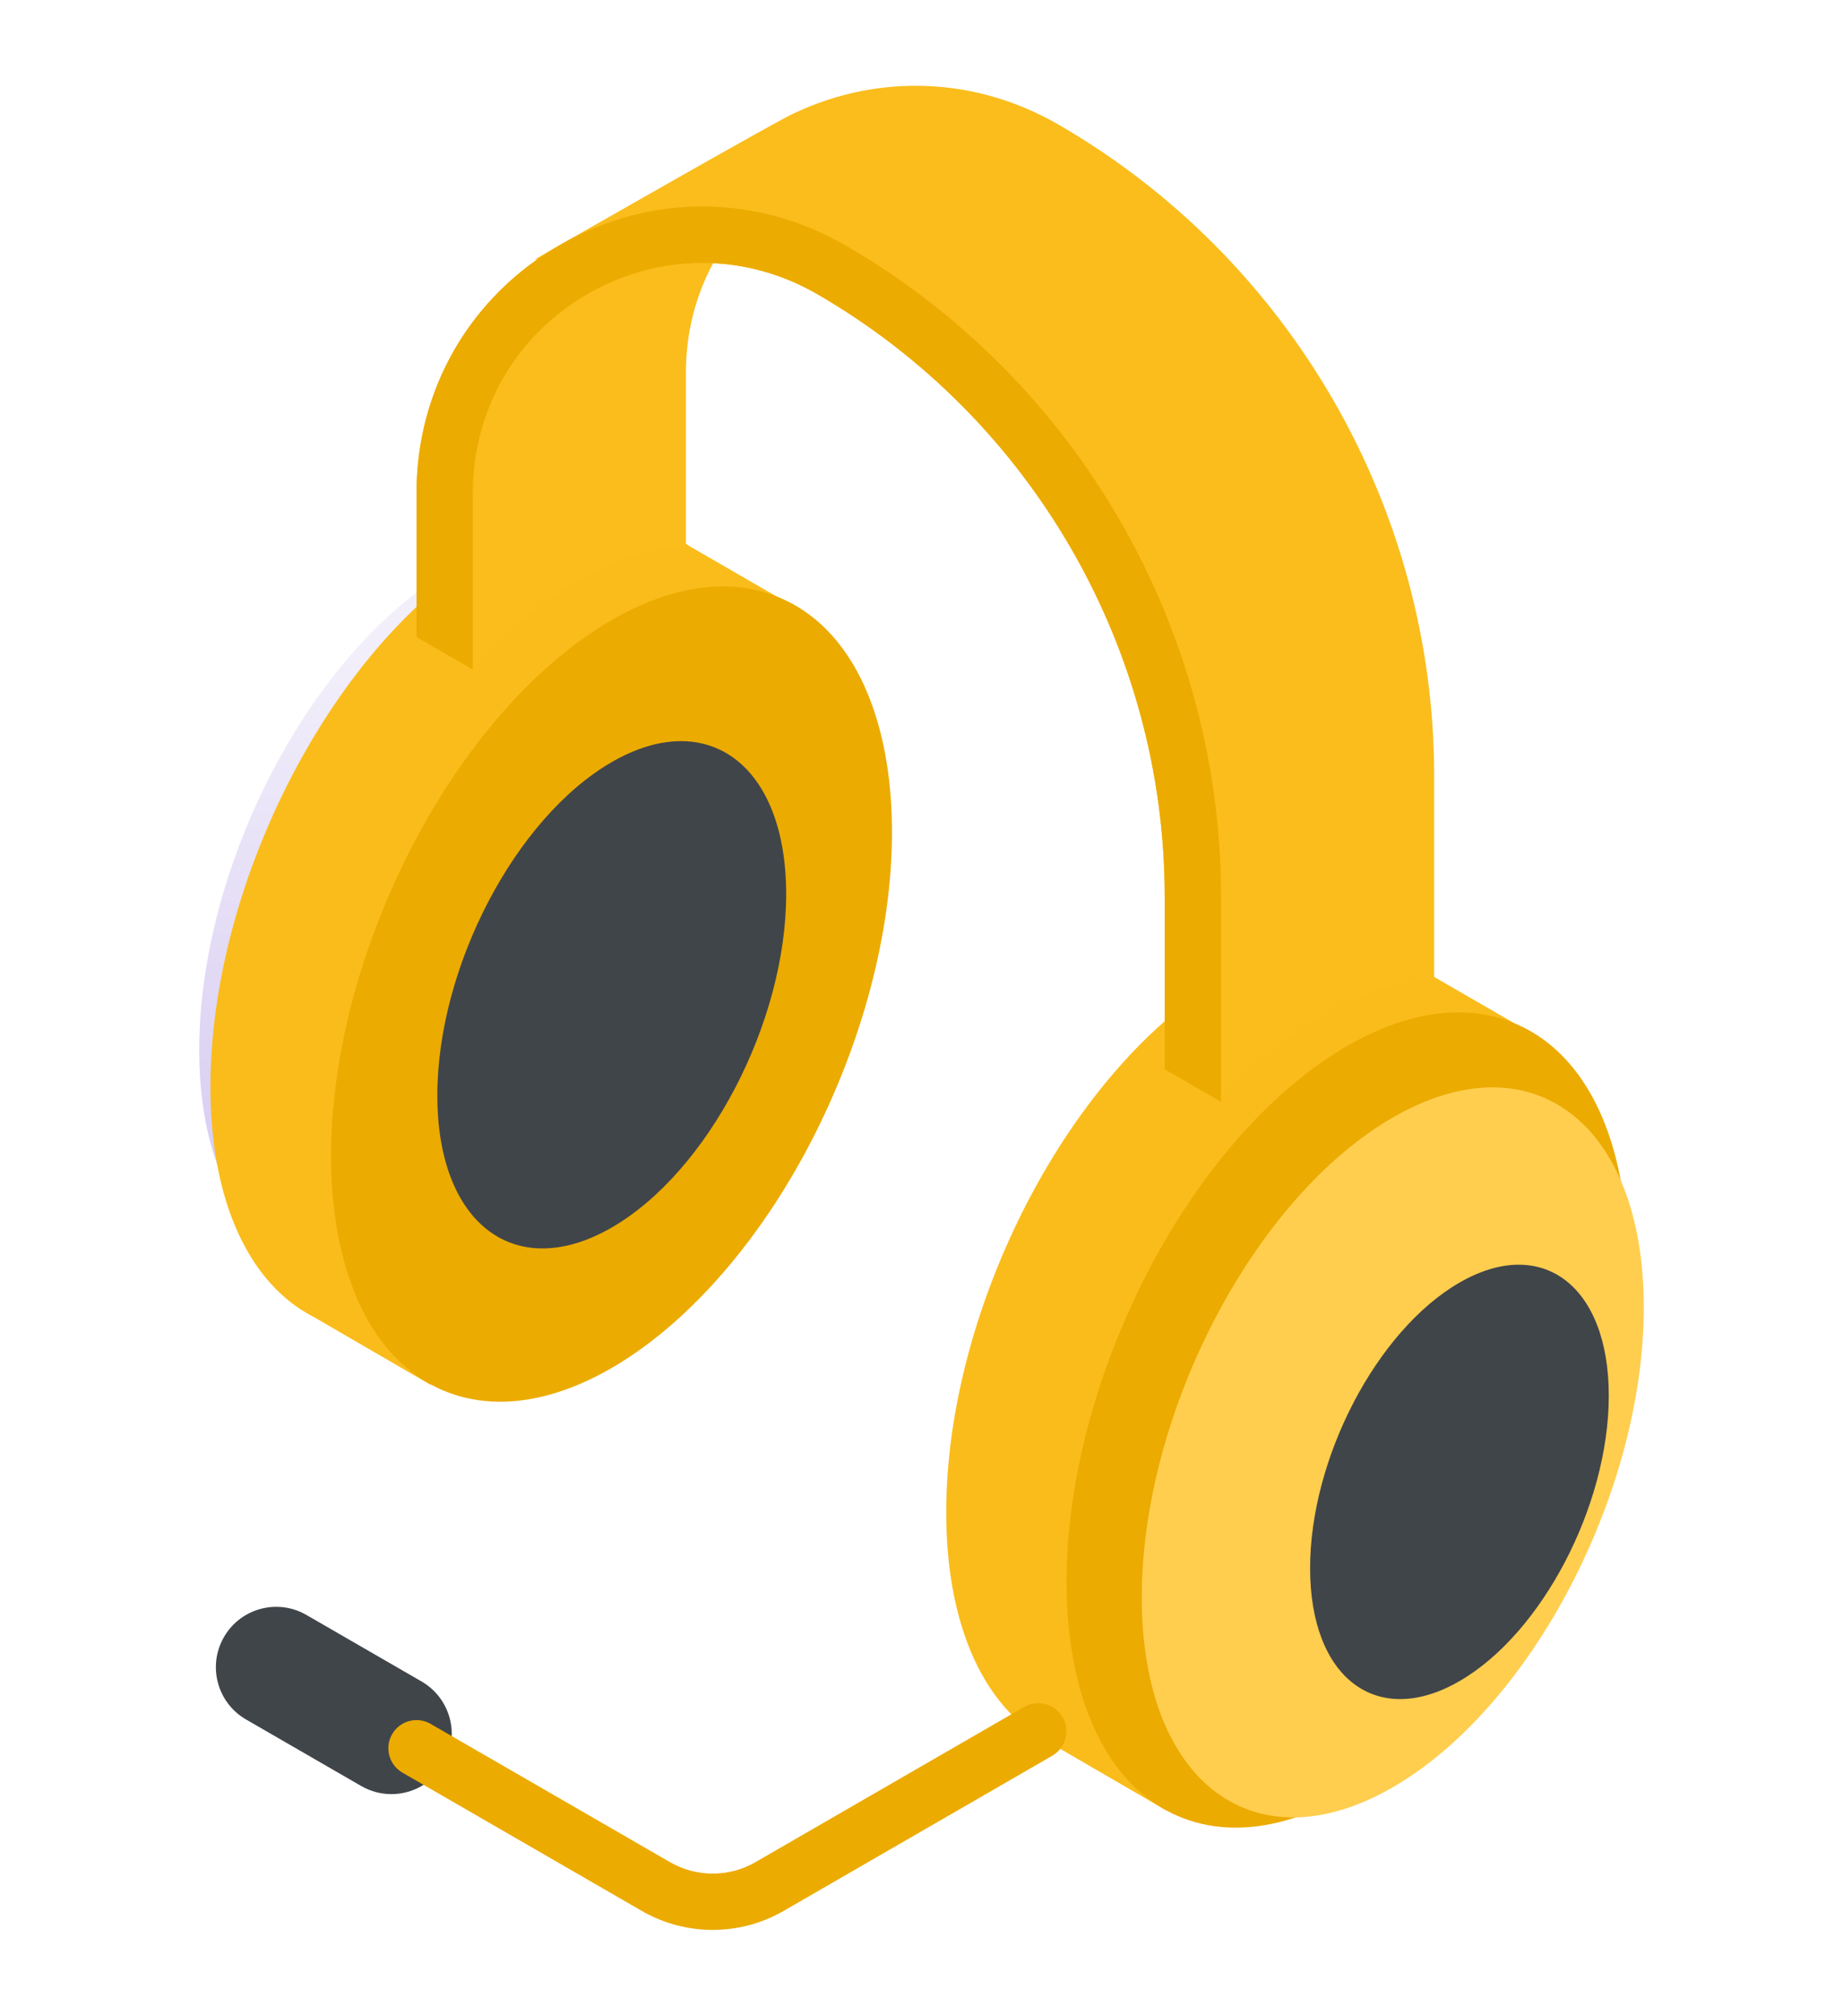 <svg width="86" height="94" viewBox="0 0 86 94" fill="none" xmlns="http://www.w3.org/2000/svg">
<g clip-path="url(#clip0)" filter="url(#filter0_d)">
<path d="M18.262 79.668C19.235 79.668 20.181 79.163 20.702 78.26C21.48 76.914 21.018 75.193 19.672 74.415L14.296 71.311C12.95 70.534 11.228 70.995 10.451 72.342C9.674 73.688 10.135 75.41 11.481 76.187L16.857 79.291C17.301 79.546 17.785 79.668 18.262 79.668Z" fill="#40454A"/>
<path d="M44.154 66.527C44.154 56.893 50.011 45.703 57.236 41.531C60.868 39.434 63.939 39.586 66.524 41.329L72.124 44.563L54.43 80.434L48.356 76.908C45.772 75.214 44.154 71.59 44.154 66.527Z" fill="#FABC1B"/>
<path d="M54.984 80.698C49.211 78.239 48.055 67.972 52.403 57.768C56.751 47.564 64.956 41.285 70.729 43.745C76.502 46.205 77.657 56.471 73.309 66.676C68.961 76.88 60.757 83.158 54.984 80.698Z" fill="#ECAB00"/>
<path d="M53.279 70.494C53.279 79.119 58.523 83.083 64.992 79.349C71.46 75.614 76.704 65.594 76.704 56.969C76.704 48.344 71.46 44.38 64.992 48.114C58.523 51.849 53.279 61.869 53.279 70.494Z" fill="#FFCE4E"/>
<path d="M61.133 69.131C61.133 74.263 64.253 76.622 68.102 74.4C71.951 72.177 75.071 66.216 75.071 61.084C75.071 55.952 71.951 53.593 68.102 55.815C64.253 58.037 61.133 63.999 61.133 69.131Z" fill="#40454A"/>
<path d="M9.296 44.969C9.296 53.594 14.54 57.559 21.009 53.824C27.477 50.089 32.721 40.07 32.721 31.445C32.721 22.82 27.477 18.855 21.009 22.59C14.54 26.325 9.296 36.344 9.296 44.969Z" fill="url(#paint0_linear)"/>
<path d="M9.819 46.676C9.819 37.043 15.676 25.852 22.901 21.681C26.533 19.584 29.605 19.736 32.19 21.479L37.79 24.713L20.096 60.584L14.645 57.419C14.432 57.311 14.224 57.19 14.022 57.058C11.438 55.364 9.819 51.74 9.819 46.676Z" fill="#FABC1B"/>
<path d="M20.664 60.836C14.891 58.376 13.735 48.11 18.083 37.905C22.431 27.701 30.636 21.423 36.409 23.883C42.182 26.342 43.337 36.609 38.989 46.813C34.641 57.017 26.437 63.295 20.664 60.836Z" fill="#ECAB00"/>
<path d="M20.407 47.091C20.407 53.084 24.051 55.839 28.546 53.244C33.041 50.649 36.685 43.686 36.685 37.693C36.685 31.699 33.041 28.944 28.546 31.54C24.051 34.135 20.407 41.097 20.407 47.091Z" fill="#40454A"/>
<path d="M25.092 8.083C25 8.096 24.95 8.103 24.95 8.103L26.104 7.437C26.104 7.437 26.104 7.437 26.104 7.437C26.104 7.437 26.104 7.437 26.104 7.437C26.104 7.437 36.866 1.284 37.124 1.25C41.062 -0.585 45.563 -0.4 49.386 1.807C60.203 8.052 66.922 19.69 66.922 32.179V41.737C65.355 41.757 63.633 42.263 61.825 43.306C60.111 44.296 58.476 45.684 56.976 47.349V47.383L54.349 45.866V37.809C54.349 26.255 48.133 15.489 38.128 9.712C36.604 8.832 34.946 8.354 33.276 8.273C32.455 9.8 32.008 11.533 32.008 13.357V21.5C30.461 21.534 28.764 22.039 26.983 23.067C25.242 24.072 23.582 25.488 22.063 27.188V27.226L19.436 25.709V18.987C19.436 14.569 21.53 10.575 25.092 8.083Z" fill="#FABD1C"/>
<path d="M54.349 45.866V37.809C54.349 26.255 48.133 15.489 38.127 9.712C34.774 7.776 30.771 7.776 27.417 9.712C24.064 11.648 22.063 15.115 22.063 18.987V27.226L19.436 25.709V18.987C19.436 14.165 21.929 9.848 26.104 7.437C30.28 5.026 35.265 5.026 39.441 7.437C50.257 13.681 56.976 25.319 56.976 37.809V47.383L54.349 45.866Z" fill="#ECAB00"/>
<path d="M33.257 86C34.4 86 35.543 85.706 36.562 85.117L49.103 77.877C49.731 77.514 49.946 76.711 49.584 76.082C49.221 75.454 48.417 75.239 47.789 75.602L35.248 82.842C34.02 83.552 32.493 83.551 31.266 82.842L20.092 76.391C19.464 76.029 18.661 76.244 18.298 76.872C17.935 77.5 18.151 78.304 18.779 78.666L29.952 85.117C30.971 85.706 32.114 86 33.257 86Z" fill="#ECAB00"/>
</g>
<defs>
<filter id="filter0_d" x="-4" y="0" width="94" height="94" filterUnits="userSpaceOnUse" color-interpolation-filters="sRGB">
<feFlood flood-opacity="0" result="BackgroundImageFix"/>
<feColorMatrix in="SourceAlpha" type="matrix" values="0 0 0 0 0 0 0 0 0 0 0 0 0 0 0 0 0 0 127 0"/>
<feOffset dy="4"/>
<feGaussianBlur stdDeviation="2"/>
<feColorMatrix type="matrix" values="0 0 0 0 0 0 0 0 0 0 0 0 0 0 0 0 0 0 0.25 0"/>
<feBlend mode="normal" in2="BackgroundImageFix" result="effect1_dropShadow"/>
<feBlend mode="normal" in="SourceGraphic" in2="effect1_dropShadow" result="shape"/>
</filter>
<linearGradient id="paint0_linear" x1="21.009" y1="53.178" x2="21.009" y2="26.53" gradientUnits="userSpaceOnUse">
<stop stop-color="#D5C9F1"/>
<stop offset="1" stop-color="#F2EFFA"/>
</linearGradient>
<clipPath id="clip0">
<rect width="86" height="86" fill="white" transform="matrix(-1 0 0 1 86 0)"/>
</clipPath>
</defs>
</svg>
